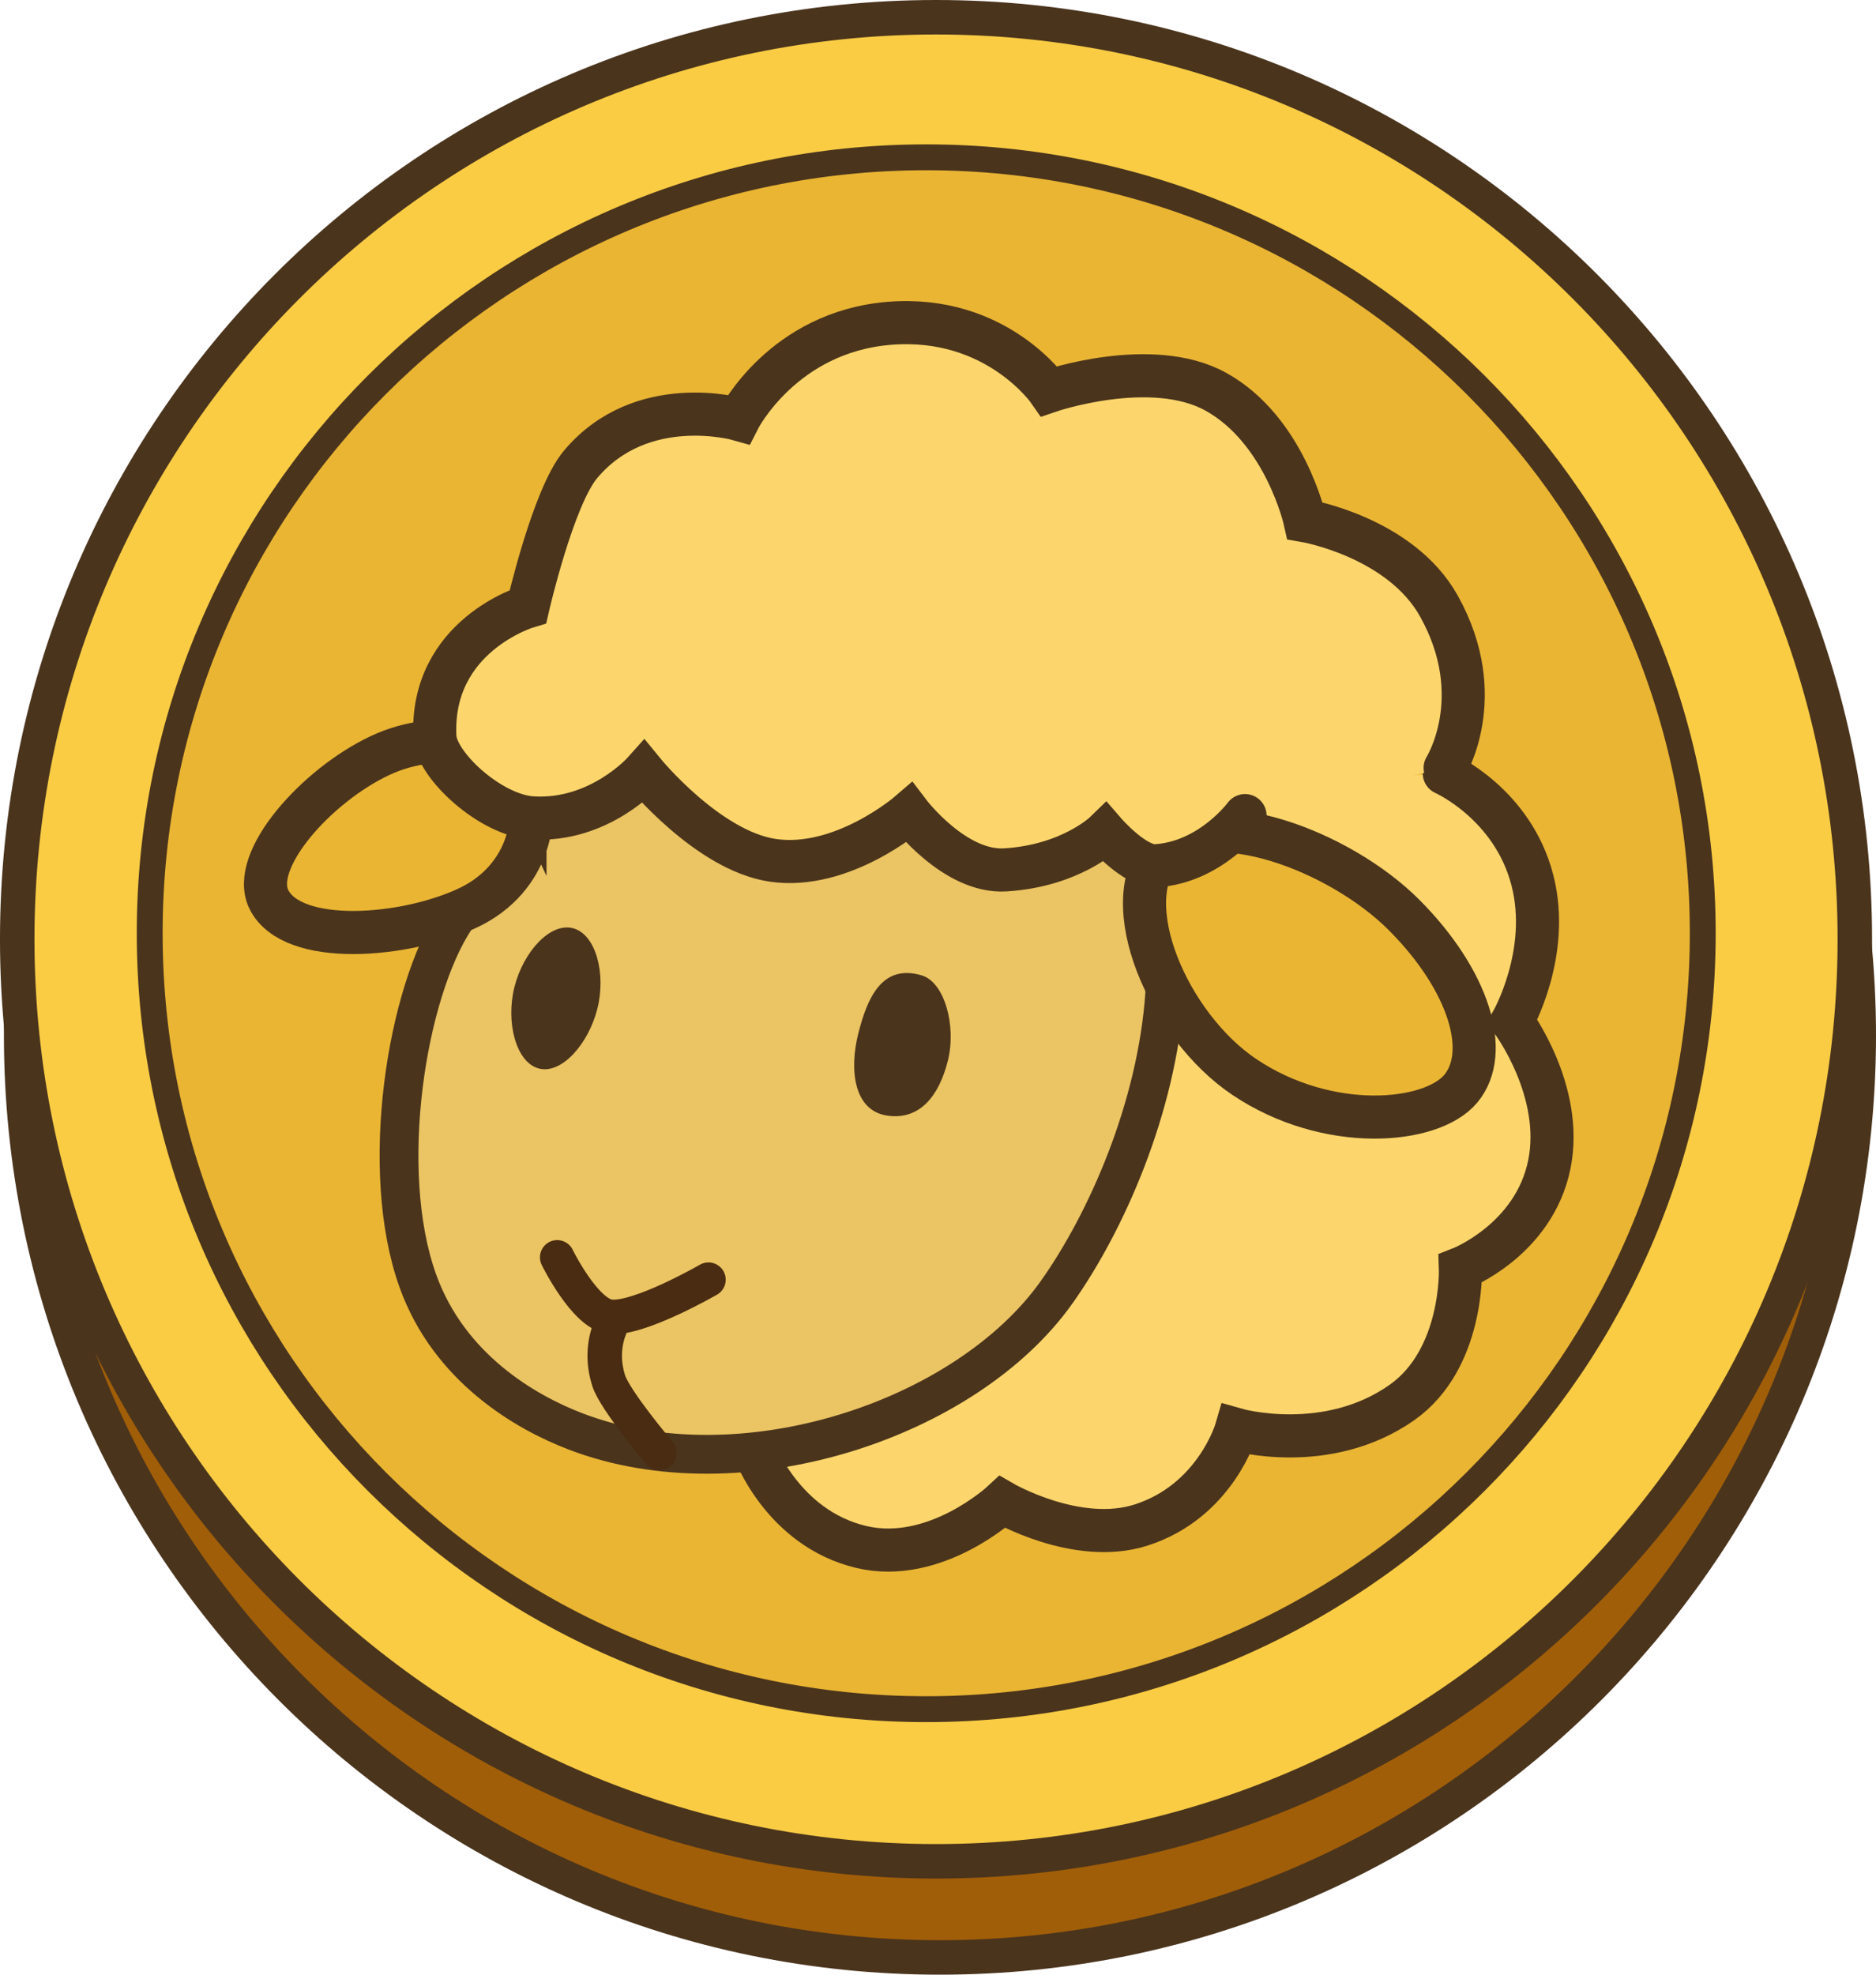 <svg version="1.1" xmlns="http://www.w3.org/2000/svg" xmlns:xlink="http://www.w3.org/1999/xlink" width="217.645" height="229.012" viewBox="0,0,217.645,229.012"><g transform="translate(-131.76,-65.688)"><g data-paper-data="{&quot;isPaintingLayer&quot;:true}" fill-rule="nonzero" stroke-linejoin="miter" stroke-miterlimit="10" stroke-dasharray="" stroke-dashoffset="0" style="mix-blend-mode: normal"><path d="M347.405,185.769c0,59.057 -47.724,106.932 -106.595,106.932c-58.871,0 -106.595,-47.875 -106.595,-106.932c0,-59.057 47.724,-106.932 106.595,-106.932c58.871,0 106.595,47.875 106.595,106.932z" fill="#a15e08" stroke="#4a341c" stroke-width="4" stroke-linecap="butt"/><path d="M346.949,174.62c0,59.057 -47.724,106.932 -106.595,106.932c-58.871,0 -106.595,-47.875 -106.595,-106.932c0,-59.057 47.724,-106.932 106.595,-106.932c58.871,0 106.595,47.875 106.595,106.932z" fill="#f9cc44" stroke="#4a341c" stroke-width="4" stroke-linecap="butt"/><path d="M329.306,173.92c0,49.699 -40.334,89.988 -90.089,89.988c-49.755,0 -90.089,-40.289 -90.089,-89.988c0,-49.699 40.334,-89.988 90.089,-89.988c49.755,0 90.089,40.289 90.089,89.988z" fill="#eab533" stroke="#4a341c" stroke-width="3" stroke-linecap="butt"/><path d="M268.477,157.164l-49.245,76.666c0,0 3.278,9.074 12.422,11.26c8.602,2.057 16.392,-5.2 16.392,-5.2c0,0 8.65,5.038 16.077,2.67c8.66,-2.761 11.063,-11.077 11.063,-11.077c0,0 10.479,2.999 19.209,-3.133c7.167,-5.035 6.796,-15.542 6.796,-15.542c0,0 8.521,-3.306 10.311,-12.051c1.748,-8.536 -4.299,-16.631 -4.299,-16.631c0,0 4.506,-7.893 2.346,-16.324c-2.285,-8.915 -10.229,-12.424 -10.229,-12.424" fill="#fcd66c" stroke="#4a341c" stroke-width="5" stroke-linecap="round"/><path d="M254.347,215.553c-10.534,14.84 -36.683,23.477 -55.837,16.135c-5.749,-2.204 -14.639,-7.313 -18.275,-17.453c-4.634,-12.919 -1.279,-33.513 4.365,-42.005c4.308,-6.483 11.936,-17.178 21.572,-22.947c12.892,-7.719 28.408,-9.203 35.082,-4.768c3.651,2.426 21.074,15.652 21.314,16.017c4.21,6.407 5.037,9.932 4.321,20.38c-0.912,13.294 -6.793,26.541 -12.541,34.639z" fill="#ebc463" stroke="#4a341c" stroke-width="4.5" stroke-linecap="butt"/><path d="M276.12,190.589c-8.841,-5.94 -14.998,-20.281 -9.486,-26.277c5.512,-5.573 20.557,-0.022 28.064,7.534c7.507,7.556 10.048,15.905 6.529,20.112c-3.424,4.093 -15.457,5.115 -25.107,-1.369z" fill="#eab533" stroke="#4a341c" stroke-width="5" stroke-linecap="butt"/><path d="M192.666,156.097c1.785,3.792 0.693,11.444 -6.625,14.888c-7.317,3.443 -20.388,4.484 -23.088,-0.989c-2.245,-4.551 5.557,-13.23 12.875,-16.673c7.317,-3.443 15.053,-1.018 16.838,2.775z" fill="#eab533" stroke="#4a341c" stroke-width="5" stroke-linecap="butt"/><path d="M276.202,160.279c0,0 -3.978,5.423 -10.345,5.814c-2.438,0.15 -5.896,-3.845 -5.896,-3.845c0,0 -3.973,3.874 -11.603,4.325c-5.841,0.345 -11.13,-6.626 -11.13,-6.626c0,0 -7.759,6.708 -15.821,5.514c-7.533,-1.116 -14.974,-10.235 -14.974,-10.235c0,0 -5.185,5.818 -12.942,5.313c-4.826,-0.314 -11.119,-6.091 -11.278,-9.395c-0.568,-11.771 10.803,-15.121 10.803,-15.121c0,0 2.908,-12.676 6.093,-16.471c7.093,-8.452 18.344,-5.234 18.344,-5.234c0,0 5.13,-10.148 17.517,-11.136c12.418,-0.991 18.515,7.875 18.515,7.875c0,0 11.863,-4.062 19.319,0.056c8.028,4.433 10.358,14.962 10.358,14.962c0,0 11.068,1.878 15.542,9.912c5.884,10.566 0.713,18.757 0.713,18.757" fill="#fcd66c" stroke="#4a341c" stroke-width="5" stroke-linecap="round"/><path d="M201.066,182.662c-1.025,4.069 -4.129,7.635 -6.787,6.946c-2.658,-0.689 -3.863,-5.373 -2.838,-9.442c1.025,-4.069 4.129,-7.517 6.787,-6.828c2.658,0.689 3.863,5.255 2.838,9.324z" fill="#4a341c" stroke="none" stroke-width="0" stroke-linecap="butt"/><path d="M241.72,188.725c-1.025,4.069 -3.242,6.86 -6.964,6.356c-4.019,-0.545 -4.453,-5.432 -3.428,-9.501c1.025,-4.069 2.713,-8.166 7.377,-6.769c2.63,0.788 4.04,5.846 3.015,9.915z" fill="#4a341c" stroke="none" stroke-width="0" stroke-linecap="butt"/><path d="M196.403,211.507c0,0 3.191,6.511 6.102,6.884c3.283,0.42 11.449,-4.293 11.449,-4.293" fill="none" stroke="#492c11" stroke-width="4" stroke-linecap="round"/><path d="M203.073,218.631c0,0 -2.044,2.911 -0.698,7.172c0.723,2.288 5.879,8.372 5.879,8.372" fill="none" stroke="#492c11" stroke-width="4" stroke-linecap="round"/></g></g></svg>